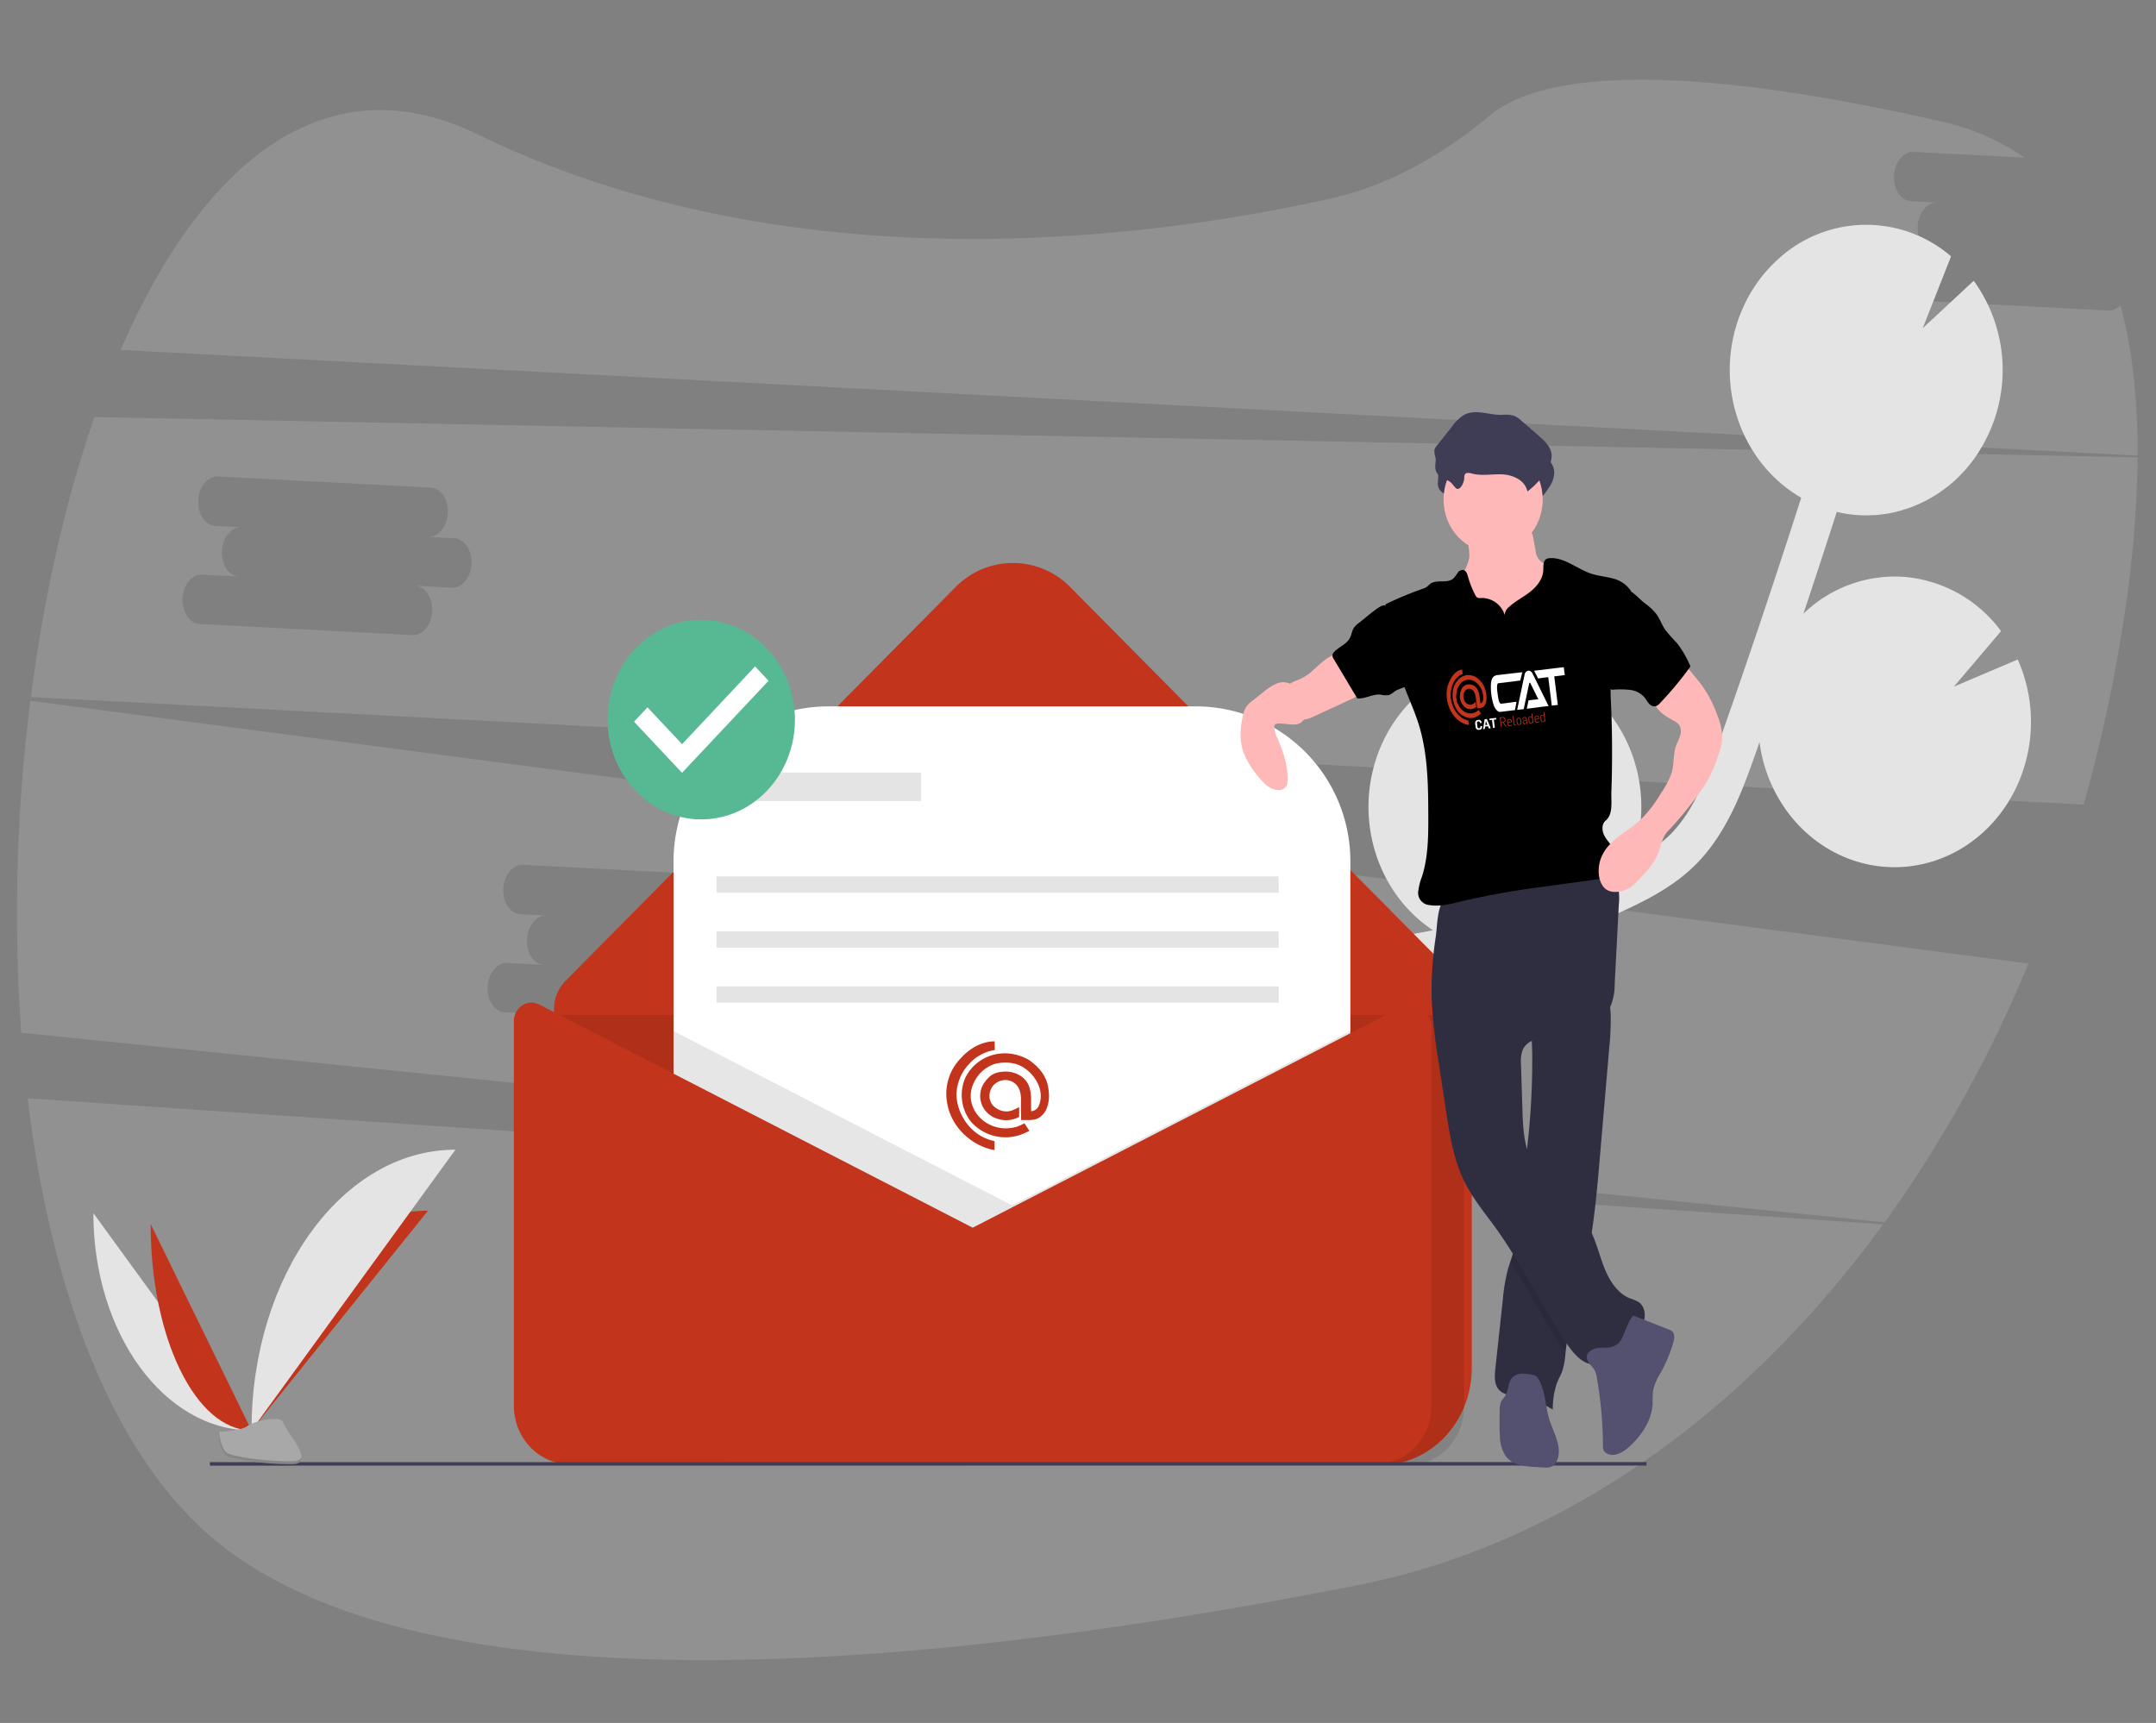 <svg xmlns="http://www.w3.org/2000/svg" width="621.38" height="496.598" viewBox="0 0 621.38 496.598">
  <rect x="0" y="0" width="621.38" height="496.598" fill="#808080" stroke="none"/>
  <g id="Group_1212" data-name="Group 1212" transform="translate(-6.525 -1.151)">
    <g id="Group_1108" data-name="Group 1108" transform="translate(-1.121 -126.358) rotate(3)">
      <path id="Path_2901" data-name="Path 2901" d="M32.936,247.669c9.564,54.843,29.811,102.25,61.81,125.23,66.5,47.755,216.468,23.127,328.4-5.174C479.7,353.473,531.036,314.1,568.887,255.947Z" transform="translate(5.895 194.971)" fill="#f0f0f0" opacity="0.15"/>
      <path id="Path_2902" data-name="Path 2902" d="M619.016,83.619H557.6c-2.932,0-5.308-3.188-5.308-7.121s2.377-7.121,5.308-7.121H568.22c-2.932,0-5.308-3.188-5.308-7.121s2.376-7.121,5.308-7.121h-7.581c-2.932,0-5.308-3.188-5.308-7.121s2.377-7.121,5.308-7.121h32.054a68.993,68.993,0,0,0-25-9.246c-87.4-15.063-118.606-5.1-129.613,5.174C424.5,49.457,409.346,58.755,393.154,63.234c-53.926,14.923-154.774,32.884-246.18-5.75-45.43-19.217-79.2,13.245-99.433,67.467H629.677c-.76-15.758-3.036-30.3-7.212-43.047A4.581,4.581,0,0,1,619.016,83.619Z" transform="translate(6.755 100.889)" fill="#f0f0f0" opacity="0.15"/>
      <path id="Path_2903" data-name="Path 2903" d="M28.087,167.1a485.628,485.628,0,0,0,2.38,95.68l539.19,26.453a367.3,367.3,0,0,0,37.464-76.647Zm213.256,68.258H230.727c2.932,0,5.308,3.188,5.308,7.122s-2.377,7.121-5.308,7.121H169.314c-2.932,0-5.308-3.188-5.308-7.121s2.377-7.122,5.308-7.122h10.617c-2.932,0-5.308-3.188-5.308-7.121s2.377-7.122,5.308-7.122H172.35c-2.932,0-5.308-3.188-5.308-7.121s2.377-7.122,5.308-7.122h61.413c2.932,0,5.308,3.188,5.308,7.122s-2.377,7.121-5.308,7.121h7.581c2.932,0,5.308,3.188,5.308,7.122s-2.377,7.121-5.308,7.121Z" transform="translate(5.532 161.088)" fill="#f0f0f0" opacity="0.15"/>
      <path id="Path_2904" data-name="Path 2904" d="M630.848,95.394,42.179,114.611C35.022,139.3,30.3,167.215,28.1,196.159H620.535a438.377,438.377,0,0,0,8.556-51.983A329.6,329.6,0,0,0,630.848,95.394ZM147.606,158.338H136.989c2.932,0,5.308,3.188,5.308,7.121s-2.377,7.121-5.308,7.121H75.577c-2.932,0-5.308-3.188-5.308-7.121s2.377-7.121,5.308-7.121H86.193c-2.932,0-5.308-3.188-5.308-7.122s2.377-7.121,5.308-7.121H78.612c-2.932,0-5.308-3.188-5.308-7.121s2.377-7.121,5.308-7.121h61.413c2.932,0,5.308,3.188,5.308,7.121s-2.377,7.121-5.308,7.121h7.581c2.932,0,5.308,3.188,5.308,7.121S150.538,158.338,147.606,158.338Z" transform="translate(5.61 130.932)" fill="#f0f0f0" opacity="0.15"/>
    </g>
    <g id="undraw_message_sent_1030" transform="translate(33.435 65.95)">
      <path id="Path_2872" data-name="Path 2872" d="M727.607,349.35l4.788-.882c.459-.086.915-.19,1.374-.279-15.61-10.321-22.425-30.784-16.412-49.277s23.251-30.081,41.511-27.906l-6.276,15.908,14.87-13.83a.641.641,0,0,1,.1.036c20.478,7.682,31.232,31.593,24.018,53.406-.248.754-.545,1.474-.829,2.2a46.926,46.926,0,0,0,11.509-8.211c6.649-6.786,10.291-16.15,14.362-27.688,8.065-22.862,15.83-46.056,23.285-69.3-16.985-9.79-24.773-31.277-18.37-50.685.4-1.209.862-2.373,1.353-3.516.123-.286.246-.57.374-.852.5-1.1,1.025-2.17,1.6-3.2.094-.169.2-.327.3-.494q.754-1.3,1.59-2.529c.208-.307.415-.613.629-.913.632-.88,1.286-1.737,1.976-2.554.23-.274.475-.529.712-.8q.8-.894,1.634-1.734c.295-.295.587-.592.889-.876.078-.073.15-.153.228-.225l.011.016a37.458,37.458,0,0,1,50.261-1.2l-8.167,20.7,14.7-13.665a43.834,43.834,0,0,1,1.453,49.314l.041.014c-.161.251-.343.481-.508.728q-.465.695-.952,1.365c-.418.573-.851,1.126-1.294,1.673-.334.412-.664.828-1.012,1.224-.509.58-1.042,1.129-1.579,1.675-.314.319-.613.653-.936.96q-1.267,1.206-2.623,2.289c-.317.253-.651.476-.975.718-.634.475-1.272.944-1.931,1.377-.408.269-.828.515-1.245.768-.6.366-1.212.721-1.833,1.053-.44.235-.883.458-1.331.676-.638.309-1.283.6-1.935.87-.438.183-.873.369-1.317.535-.732.275-1.475.513-2.222.742-.377.116-.748.248-1.129.351-1.121.3-2.255.564-3.4.762-.216.037-.435.052-.652.085-.951.147-1.906.266-2.87.339-.414.031-.831.036-1.246.053-.779.032-1.558.049-2.342.031-.457-.01-.914-.035-1.372-.063q-1.145-.069-2.291-.212c-.452-.056-.9-.111-1.355-.184-.819-.132-1.637-.305-2.455-.495-.054-.012-.108-.02-.161-.033q-4.72,14.71-9.614,29.356a37.8,37.8,0,0,1,29.494-10.588A38.645,38.645,0,0,1,897.5,261.978l-13.591,16.009,18.4-7.824a44.225,44.225,0,0,1,1.573,31.876,42.1,42.1,0,0,1-4.993,10.29c-9.3,14.016-25.7,20.561-41.358,16.511s-27.411-17.875-29.644-34.874c-.346.984-.68,1.98-1.026,2.963-3.592,10.178-8.061,22.845-17.036,32-6.084,6.207-13.569,10.145-20.75,13.475q-7.015,3.252-14.216,6.012a37.733,37.733,0,0,1-17.593,5.972,229.266,229.266,0,0,1-22.988,5.557l-4.828.886c-4.339.792-8.787,1.607-13.2,2.546.636.2,1.272.393,1.9.63,16.143,6.052,26.758,22.529,26.251,40.75l-30.265,9.895,27.386,4.632c-5.092,13.33-16.252,22.943-29.556,25.458A37.942,37.942,0,0,1,676,431.674q.417,1.488.837,2.972c.556,1.965,1.108,3.92,1.637,5.855,7.206,26.376,4.1,47.123-8.735,58.419l-6.967-8.983c12.5-11,8.619-33.652,5.2-46.181-.52-1.9-1.063-3.821-1.609-5.751-4.694-16.609-10.015-35.435-3.123-52.735C673.622,359.2,703.556,353.737,727.607,349.35Z" transform="translate(-347.689 -144.877)" fill="#e4e4e4"/>
      <path id="Path_2873" data-name="Path 2873" d="M572.5,570.9H360.45c-14.481,0-26.22-12.5-26.22-27.928V439.486a11.419,11.419,0,0,1,3.241-8.03L449.839,318a23.124,23.124,0,0,1,33.275,0L590.252,426.174a29.848,29.848,0,0,1,8.472,20.989v95.806c0,15.424-11.739,27.928-26.22,27.928Z" transform="translate(-201.457 -213.47)" fill="#c2341c"/>
      <path id="Path_2874" data-name="Path 2874" d="M240.954,387.992h262.29V500.84c0,9.314-7.088,16.864-15.832,16.864H256.786c-8.744,0-15.832-7.55-15.832-16.864V387.992Z" transform="translate(-108.181 -160.277)" opacity="0.1"/>
      <path id="Path_2875" data-name="Path 2875" d="M333.73,521.351" transform="translate(-201.232 -300.386)" fill="none" stroke="#3f3d56" stroke-width="1"/>
      <path id="Path_2900" data-name="Path 2900" d="M44.826,0H150.239a44.612,44.612,0,0,1,44.826,44.394V163.38a44.612,44.612,0,0,1-44.826,44.394H44.826A44.612,44.612,0,0,1,0,163.38V44.394A44.612,44.612,0,0,1,44.826,0Z" transform="translate(167.212 138.795)" fill="#fff"/>
      <path id="Path_2876" data-name="Path 2876" d="M498.519,395.942V510.13H303.454V395.942l97.532,50.212Z" transform="translate(-136.242 -163.561)" opacity="0.1"/>
      <path id="Path_2877" data-name="Path 2877" d="M465.977,591.693l-124.97-64.338a4.8,4.8,0,0,0-4.9.288,5.491,5.491,0,0,0-2.376,4.575v110.7c0,9.314,7.088,16.864,15.832,16.864H582.392c8.744,0,15.832-7.55,15.832-16.864v-108.8a6.7,6.7,0,0,0-2.9-5.583,5.862,5.862,0,0,0-5.981-.351Z" transform="translate(-212.545 -302.644)" fill="#c2341c"/>
      <rect id="Rectangle_1210" data-name="Rectangle 1210" width="54.552" height="8.217" transform="translate(184.019 157.87)" fill="#e4e4e4"/>
      <rect id="Rectangle_1211" data-name="Rectangle 1211" width="162.003" height="4.695" transform="translate(179.61 187.804)" fill="#e4e4e4"/>
      <rect id="Rectangle_1212" data-name="Rectangle 1212" width="162.003" height="4.695" transform="translate(179.61 203.651)" fill="#e4e4e4"/>
      <rect id="Rectangle_1213" data-name="Rectangle 1213" width="162.003" height="4.695" transform="translate(179.61 219.498)" fill="#e4e4e4"/>
      <line id="Line_61" data-name="Line 61" y1="0.035" x2="414.026" transform="translate(33.588 357.099)" fill="none" stroke="#3f3d56" stroke-width="1"/>
      <path id="Path_2878" data-name="Path 2878" d="M93.275,630.212c0,34.606,20.382,62.608,45.57,62.608" transform="translate(-93.275 -345.353)" fill="#e4e4e4"/>
      <path id="Path_2879" data-name="Path 2879" d="M175.975,692.326c0-34.995,22.745-63.312,50.853-63.312" transform="translate(-130.405 -344.858)" fill="#c2341c"/>
      <path id="Path_2880" data-name="Path 2880" d="M123.239,635.557c0,32.872,13,59.471,29.059,59.471" transform="translate(-106.728 -347.561)" fill="#c2341c"/>
      <path id="Path_2881" data-name="Path 2881" d="M175.975,679.949c0-44.715,26.29-80.9,58.778-80.9" transform="translate(-130.405 -332.481)" fill="#e4e4e4"/>
      <path id="Path_2882" data-name="Path 2882" d="M158.577,735.017s6.463-.212,8.41-1.689,9.941-3.241,10.424-.872,9.712,11.783,2.416,11.846-16.953-1.211-18.9-2.472S158.577,735.017,158.577,735.017Z" transform="translate(-122.594 -387.108)" fill="#a8a8a8"/>
      <path id="Path_2883" data-name="Path 2883" d="M179.958,746.089c-7.3.063-16.953-1.21-18.9-2.472-1.48-.96-2.07-4.407-2.268-6l-.216.009s.409,5.552,2.353,6.813,11.6,2.535,18.9,2.472c2.106-.018,2.834-.816,2.794-2C182.328,745.629,181.525,746.075,179.958,746.089Z" transform="translate(-122.594 -389.72)" opacity="0.2"/>
      <path id="Path_2884" data-name="Path 2884" d="M809.909,300.711c-.331,3.143-2.582,5.674-3.416,8.709-1.255,4.568.915,9.471,3.884,13.029a26.46,26.46,0,0,0,18.864,9.54,7.579,7.579,0,0,0,3.119-.362,6.678,6.678,0,0,0,2.373-1.727,16.64,16.64,0,0,0,3.914-9.04,51.242,51.242,0,0,0,.105-10.1,6.033,6.033,0,0,0-.35-2.038,5.169,5.169,0,0,0-1.231-1.612,28.833,28.833,0,0,0-5.284-4.089,4.481,4.481,0,0,1-2.9-3.965l-.584-3.169a6.494,6.494,0,0,0-.857-2.569c-1.031-1.482-3-1.683-4.734-1.756l-6.339-.265c-1.972-.082-4.571-.685-6.5-.272-1.8.385-1.2,2.15-.874,3.756A28.822,28.822,0,0,1,809.909,300.711Z" transform="translate(-413.326 -205.185)" fill="#ffb8b8"/>
      <path id="Path_2886" data-name="Path 2886" d="M859.3,537.691q-1.347,15.735-2.695,31.464c-.7,8.253-1.42,16.539-2.8,24.685-.476,2.807-1.034,5.6-1.7,8.369-1.842,7.687-4.514,15.2-5.375,23.081-.027.227-.05.459-.073.691a21.22,21.22,0,0,1-.921,5.122c-.431,1.2-1.093,2.3-1.56,3.489a23.574,23.574,0,0,0-1.166,7.581,29.442,29.442,0,0,0-10.565-3.846c-1.792-.285-3.788-.488-5.008-1.913-1.352-1.575-1.2-3.986-.975-6.1q1.068-9.857,2.132-19.7a54.431,54.431,0,0,1,1.347-8.369c.245-.913.54-1.812.839-2.711.413-1.237.83-2.474,1.143-3.745a47.8,47.8,0,0,0,.944-6.238c.73-6.61,1.61-13.205,2.381-19.81l.041-.348a215.594,215.594,0,0,0,1.783-30.155c-.036-1.493-.1-2.986-.186-4.484-.127-2.169-.313-3.319,1.375-4.677a31.058,31.058,0,0,1,6.45-3.527c1.148-.531,13.786-5.31,14.081-4.261a27.815,27.815,0,0,1,.925,6.871A81.373,81.373,0,0,1,859.3,537.691Z" transform="translate(-422.391 -300.709)" fill="#2f2e41"/>
      <path id="Path_2887" data-name="Path 2887" d="M857.45,627.1c-.476,2.807-1.034,5.6-1.7,8.369-1.842,7.687-4.513,15.2-5.375,23.081-.027.227-.05.459-.073.691-5.634-8.572-10.379-17.79-15.877-26.454.413-1.237.83-2.474,1.143-3.745a47.788,47.788,0,0,0,.944-6.238c.73-6.61,1.61-13.205,2.381-19.81l.041-.348a21.418,21.418,0,0,0,1.374,4.063c3.693,7.992,12.465,12.031,16.757,19.68Q857.266,626.743,857.45,627.1Z" transform="translate(-426.031 -333.966)" opacity="0.1"/>
      <path id="Path_2888" data-name="Path 2888" d="M793.225,497.206a158.022,158.022,0,0,0,2.111,19.092l1.984,13.061c1.085,7.149,2.216,14.443,5.392,20.846,2.376,4.79,5.8,8.877,8.9,13.174,7.613,10.564,13.332,22.53,20.55,33.4,2.1,3.161,5.1,6.578,8.678,5.919,2.35-.433,4.057-2.517,5.9-4.124,2.178-1.894,4.8-3.281,6.517-5.655s2.049-6.322-.272-8.012a11.832,11.832,0,0,0-2.657-1.158c-3.6-1.458-5.928-5.2-7.411-8.987s-2.38-7.856-4.355-11.376c-4.291-7.648-13.065-11.688-16.758-19.682-2.069-4.478-2.266-9.639-2.424-14.626l-.4-12.714a9.846,9.846,0,0,1,.452-4.108c1.413-3.384,5.678-3.7,9.132-4.129a29.892,29.892,0,0,0,11.192-3.761,11.956,11.956,0,0,0,5-4.728,16.1,16.1,0,0,0,1.219-6.406l1.2-23.042a15.33,15.33,0,0,0-.459-5.89c-1.647-4.666-7.179-6.191-11.855-5.969-8.7.414-16.733,4.4-24.937,7.093a60.3,60.3,0,0,1-6.181,1.717c-1.841.393-4.069.23-5.825.861-3.123,1.121-3.044,8.4-3.486,11.413A102.206,102.206,0,0,0,793.225,497.206Z" transform="translate(-407.522 -274.347)" fill="#2f2e41"/>
      <path id="Path_2889" data-name="Path 2889" d="M876.087,695.479a6.1,6.1,0,0,1,1.218,3.173,115.183,115.183,0,0,1,1.723,19.188,3.306,3.306,0,0,0,.324,1.739,2.079,2.079,0,0,0,.847.725c2.218,1.126,4.791-.443,6.639-2.167,3.425-3.2,6.324-7.486,6.518-12.332a30.452,30.452,0,0,1,.123-3.74,16.1,16.1,0,0,1,2.182-5.011,43.707,43.707,0,0,0,3.606-8.611c.337-1.129.561-2.55-.269-3.338a2.961,2.961,0,0,0-.987-.547L887.995,680.6c-.868-.343-3.028,5.567-3.371,6.213a4.65,4.65,0,0,1-3.355,2.843c-1.717.372-3.762-.162-5.364.751C873.194,691.946,874.552,693.831,876.087,695.479Z" transform="translate(-443.956 -366.159)" fill="#535070"/>
      <path id="Path_2890" data-name="Path 2890" d="M840.157,710.883a3.245,3.245,0,0,0-.762-1.03,3.309,3.309,0,0,0-1.538-.556c-1.907-.345-4.167-.572-5.484.938-1.234,1.416-1.022,3.721-2.053,5.31-.327.5-.769.917-1.052,1.449a5.771,5.771,0,0,0-.462,2.6c-.053,2.462-.107,4.929.053,7.386a10.813,10.813,0,0,0,1.669,5.83c1.94,2.589,5.439,2.961,8.545,3.129l2.516.136a4.625,4.625,0,0,0,2.062-.2,3.542,3.542,0,0,0,1.778-2.084c1.309-3.467-.764-7.2-2.042-10.682C841.918,719.107,842.182,714.665,840.157,710.883Z" transform="translate(-423.482 -377.915)" fill="#535070"/>
      <path id="Path_2891" data-name="Path 2891" d="M804.619,264.073a2.344,2.344,0,0,1,.141-1.033c.369-.694,1.331-.5,2.056-.31,2.919.784,5.994.074,9,.257s6.39,1.783,6.994,4.924a22.772,22.772,0,0,0,5.548-6.072,7.6,7.6,0,0,0,1.448-4.446c-.164-2.3-1.975-4.019-3.652-5.478l-5-4.347a7.5,7.5,0,0,0-2.239-1.516,10.489,10.489,0,0,0-3.633-.219c-3.64,0-7.52-1.762-10.757.01a11.91,11.91,0,0,0-3.351,3.246l-4.462,5.626A3.048,3.048,0,0,0,796,256a6.059,6.059,0,0,0,.32,2.054c.211,1.257-.3,2.6.093,3.805.649,2,2.933,2.287,4.329,3.436.521.428,1.336,1.879,1.956,1.861C803.816,267.129,804.59,265,804.619,264.073Z" transform="translate(-408.764 -186.256)" fill="#3f3d56"/>
      <ellipse id="Ellipse_556" data-name="Ellipse 556" cx="14.289" cy="15.22" rx="14.289" ry="15.22" transform="translate(389.137 63.962)" fill="#ffb8b8"/>
      <path id="Path_2892" data-name="Path 2892" d="M803.466,324.972a6.951,6.951,0,0,0-6.739-4.94,1.941,1.941,0,0,1-1.243-.167,1.812,1.812,0,0,1-.511-.68,27.557,27.557,0,0,1-2.083-5.246c-.228-.806-.54-1.755-1.3-1.965a1.719,1.719,0,0,0-1.663.771,15.517,15.517,0,0,1-1.189,1.591c-1.8,1.712-4.983.152-6.89,1.722-.312.257-.569.585-.9.818a4.052,4.052,0,0,1-1.049.479,97.007,97.007,0,0,0-10.814,4.512c1.269,8.139,2.569,16.42,5.543,24.038,1.416,3.625,3.019,7.176,4.153,10.912,2.511,8.278,2.623,17.135,2.651,25.834.019,5.954-.009,12.035-1.817,17.669a17.526,17.526,0,0,0-1.021,3.881,3.547,3.547,0,0,0,3.252,4.356c3.134.49,6.293-.4,9.378-1.16a244.194,244.194,0,0,1,25.123-4.372l14.106-1.951a7.793,7.793,0,0,0,2.918-.8c2.581-1.505,2.827-5.641,1.223-8.27-.768-1.26-1.853-2.294-2.5-3.63s-.7-3.2.411-4.13c2.261-1.882,1.587-5.375,1.695-8.43q.452-12.812-.122-25.634-.17-2.654-.079-5.316a49.843,49.843,0,0,1,1.556-8.871l4.287-17.977a8.765,8.765,0,0,0-5.295-3.623c-2.031-.543-4.146-.7-6.147-1.363-4.1-1.352-7.746-4.785-12.025-4.465a2.077,2.077,0,0,0-.932.242c-.965.582-.812,2.064-.874,3.244-.136,2.61-1.939,4.791-3.929,6.321s-4.263,2.645-6.092,4.389a2.958,2.958,0,0,0-1.081,2.215Z" transform="translate(-396.693 -212.481)"/>
      <path id="Path_2893" data-name="Path 2893" d="M722.542,361.623a16.514,16.514,0,0,1-3.006,1.647,9.638,9.638,0,0,0-2.879,1.488,4.763,4.763,0,0,0-1,1.318,6.19,6.19,0,0,0,.114,5.962,5.417,5.417,0,0,0,4.959,2.768,10.547,10.547,0,0,0,3.751-1.191l10.078-4.652c1.706-.787,3.548-1.71,4.355-3.494a.856.856,0,0,0,.1-.555.9.9,0,0,0-.414-.464,23.178,23.178,0,0,1-5.869-5.894c-.414-.6-.92-2.01-1.5-2.368C729.091,354.879,724.249,360.442,722.542,361.623Z" transform="translate(-372.387 -232.081)" fill="#ffb8b8"/>
      <path id="Path_2894" data-name="Path 2894" d="M904.656,359.084l3.716,4.521c.8.971,1.6,1.942,2.323,2.974a35.512,35.512,0,0,1,4.255,8.539,15.766,15.766,0,0,1,1.2,7.059,18.153,18.153,0,0,1-.929,3.59,46.353,46.353,0,0,1-2.525,6.477,37.2,37.2,0,0,1-2.841,4.535,104.228,104.228,0,0,1-9.419,11.476c-1.27,1.339-1.8,3.505-2.356,5.316-1.02,3.339-3.447,5.94-5.794,8.407a16.447,16.447,0,0,1-2.488,2.28,7.741,7.741,0,0,1-4.527,1.373,4.71,4.71,0,0,1-2.039-.45c-1.606-.812-2.422-2.791-2.589-4.676a10.521,10.521,0,0,1,.781-5c2.132-5.031,7.607-7.211,11.478-10.882a39.347,39.347,0,0,0,5.716-7.531,26.5,26.5,0,0,0,2.891-5.4c.864-2.456.528-5.365,1.283-7.862.319-1.055.887-2.008,1.23-3.055a3.772,3.772,0,0,0-.171-3.2,4.388,4.388,0,0,0-1.682-1.312c-2.472-1.337-5.241-3.057-5.714-5.967a6.708,6.708,0,0,1,1.107-4.557,18.527,18.527,0,0,1,3.118-3.48C901.756,361.248,903.574,360.1,904.656,359.084Z" transform="translate(-446.759 -233.359)" fill="#ffb8b8"/>
      <path id="Path_2895" data-name="Path 2895" d="M710.438,373.519a7.256,7.256,0,0,0-2.8-3.554,4.871,4.871,0,0,0-4.07-.018,15.156,15.156,0,0,0-3.572,2.3l-3.2,2.515a8.1,8.1,0,0,0-1.9,1.87,8.225,8.225,0,0,0-.99,2.894,22,22,0,0,0-.5,7.159c.508,3.847,2.686,7.206,5.082,10.134,1.5,1.83,3.347,3.676,5.625,3.755a2.537,2.537,0,0,0,2.486-1.332,3.511,3.511,0,0,0,.222-1.187c.246-4.291-1.195-8.482-2.875-12.391a8.334,8.334,0,0,1-.927-3.329.96.96,0,0,1,.137-.558.864.864,0,0,1,.547-.284c2.3-.485,6.262,1.419,7.875-1.3C712.615,378.426,711.181,375.118,710.438,373.519Z" transform="translate(-362.669 -237.665)" fill="#ffb8b8"/>
      <path id="Path_2896" data-name="Path 2896" d="M803.259,255.914a2.35,2.35,0,0,1,.141-1.033c.369-.694,1.331-.505,2.056-.31,2.919.784,5.994.074,9,.257s6.39,1.783,6.994,4.924A22.775,22.775,0,0,0,827,253.681a7.6,7.6,0,0,0,1.447-4.446c-.164-2.3-1.975-4.019-3.652-5.478l-5-4.347a7.493,7.493,0,0,0-2.239-1.516,10.49,10.49,0,0,0-3.633-.219c-3.64,0-7.52-1.762-10.757.011a11.913,11.913,0,0,0-3.351,3.246l-4.462,5.626a3.051,3.051,0,0,0-.713,1.288,6.059,6.059,0,0,0,.32,2.054c.211,1.257-.3,2.6.093,3.805.649,2,2.933,2.288,4.329,3.436.521.428,1.336,1.879,1.956,1.861C802.456,258.969,803.23,256.84,803.259,255.914Z" transform="translate(-408.154 -182.886)" fill="#3f3d56"/>
      <path id="Path_2897" data-name="Path 2897" d="M749,336.8a5.971,5.971,0,0,0-1.5,1.483c-.524.844-.63,1.909-1.08,2.8-.963,1.906-3.215,2.584-4.62,4.148a1.576,1.576,0,0,0-.444.811,1.885,1.885,0,0,0,.377,1.168l6.776,11.346c2.256.212,4.42-1.294,6.677-1.094a6.307,6.307,0,0,0,2.513.119,7.144,7.144,0,0,0,1.613-1.051c1.346-.907,3.14-1.013,4.269-2.209,1.084-1.148,1.223-2.945,1.209-4.573a19.532,19.532,0,0,0-.4-4.207c-1-4.355-4.125-7.7-6.085-11.555-.954-1.878-1.474-2.978-3.494-1.688S750.914,335.314,749,336.8Z" transform="translate(-384.247 -222.064)"/>
      <path id="Path_2898" data-name="Path 2898" d="M895.085,327.893a16.207,16.207,0,0,1,3.409,3.18c1.032,1.418,1.617,3.153,2.608,4.6a50.225,50.225,0,0,0,3.359,3.789,29.655,29.655,0,0,1,3.873,6.721,98.71,98.71,0,0,1-8.765,10.551,2.819,2.819,0,0,1-1.331.932,2.085,2.085,0,0,1-1.882-.817c-.488-.545-.834-1.218-1.3-1.784a6.548,6.548,0,0,0-4.143-2.134,26.706,26.706,0,0,0-4.694-.069,1.359,1.359,0,0,1-1.549-.848c-1.834-3.325-1.244-7.5-.6-11.294l1.485-8.707a20.546,20.546,0,0,1,1.236-4.839c.563-1.28,1.82-3.452,3.367-3.069S893.773,326.888,895.085,327.893Z" transform="translate(-448.037 -218.893)"/>
      <ellipse id="Ellipse_557" data-name="Ellipse 557" cx="22.592" cy="24.108" rx="22.592" ry="24.108" transform="translate(152.61 117.958)" fill="#fff"/>
      <path id="Path_2899" data-name="Path 2899" d="M389.231,338.851c-14.912,0-27,12.876-27,28.76s12.089,28.76,27,28.76,27-12.876,27-28.76C416.187,351.747,404.124,338.9,389.231,338.851Zm-5.543,44.094L369.85,368.205l3.881-4.134L383.7,374.69l21.042-22.413,3.881,4.134-24.936,26.534Z" transform="translate(-214.028 -225.001)" fill="#57b894"/>
      <g id="Component_49" data-name="Component 49" transform="translate(388.897 128.759) rotate(-7)">
        <g id="Group_683" data-name="Group 683" transform="translate(7.45 15.068)">
          <path id="Path_2413" data-name="Path 2413" d="M.061,2l0-1.1A.887.887,0,0,1,1.03.02a.814.814,0,0,1,.911.8v.187H1.457V.87a.387.387,0,0,0-.426-.4A.4.4,0,0,0,.6.912L.6,1.98a.409.409,0,0,0,.441.461.377.377,0,0,0,.416-.386V1.9h.485v.187a.8.8,0,0,1-.9.8A.87.87,0,0,1,.061,2Z" transform="translate(-0.058 -0.02)" fill="#fff"/>
          <path id="Path_2414" data-name="Path 2414" d="M.868.027h.654l.784,2.785H1.765l-.178-.667H.752l-.171.666h-.5Zm.6,1.693L1.174.57H1.162l-.3,1.149Z" transform="translate(1.988 0.018)" fill="#fff"/>
          <path id="Path_2415" data-name="Path 2415" d="M.728.483H.014V.033l1.962,0V.485h-.71l.005,2.331H.734L.729.483Z" transform="translate(4.217 0.019)" fill="#fff"/>
          <path id="Path_2416" data-name="Path 2416" d="M.078.014h.77A.715.715,0,0,1,1.621.8a.692.692,0,0,1-.607.775L1.708,2.8H1.46L.8,1.606H.3l0,1.189H.084ZM.792,1.423A.537.537,0,0,0,1.4.812.537.537,0,0,0,.815.207H.3l0,1.216Z" transform="translate(7.172 0.042)" fill="#c2341c"/>
          <path id="Path_2417" data-name="Path 2417" d="M.042,1.369V.753A.655.655,0,0,1,.708.013c.395,0,.621.262.622.691v.374l-1.075,0v.3a.448.448,0,0,0,.5.515.892.892,0,0,0,.473-.147l.076.148a.886.886,0,0,1-.574.186A.631.631,0,0,1,.042,1.369ZM1.13.915V.681c0-.242-.107-.5-.445-.5a.446.446,0,0,0-.431.5V.913H1.13Z" transform="translate(9.192 0.808)" fill="#c2341c"/>
          <path id="Path_2418" data-name="Path 2418" d="M.073,2.407.068,0h.21L.283,2.38a.2.2,0,0,0,.23.23,1.149,1.149,0,0,0,.169-.015V2.77a.643.643,0,0,1-.233.039A.357.357,0,0,1,.073,2.407Z" transform="translate(10.934 0.058)" fill="#c2341c"/>
          <path id="Path_2419" data-name="Path 2419" d="M.042,1.373V.722A.634.634,0,0,1,.693.013a.627.627,0,0,1,.659.7v.647A.627.627,0,0,1,.7,2.079.628.628,0,0,1,.042,1.373Zm1.1-.01,0-.663c0-.281-.129-.511-.452-.511S.25.429.251.718v.647c0,.328.133.53.456.531S1.144,1.659,1.143,1.363Z" transform="translate(11.899 0.813)" fill="#c2341c"/>
          <path id="Path_2420" data-name="Path 2420" d="M.046,1.514A.617.617,0,0,1,.721.9h.391V.533c0-.25-.159-.355-.4-.355C.509.178.295.278.3.5V.626H.108V.5C.107.177.392.014.741.014c.323,0,.583.153.583.5l0,1.01c0,.144.016.4.02.507h-.2l-.016-.328H1.128a.6.6,0,0,1-.563.369A.512.512,0,0,1,.046,1.514Zm1.067-.127V1.052H.759c-.226,0-.5.077-.5.432A.373.373,0,0,0,.629,1.9.494.494,0,0,0,1.113,1.387Z" transform="translate(13.601 0.814)" fill="#c2341c"/>
          <path id="Path_2421" data-name="Path 2421" d="M.069,2.292l0-.9A.56.56,0,0,1,.63.784a.526.526,0,0,1,.5.352h0l0-1.111H1.35l.006,2.78H1.168l-.008-.37H1.149a.6.6,0,0,1-.555.416A.509.509,0,0,1,.069,2.292Zm1.074-.255V1.55a.567.567,0,0,0-.479-.6c-.207,0-.387.112-.386.448l0,.862c0,.246.11.41.377.41S1.144,2.427,1.143,2.037Z" transform="translate(15.335 0.046)" fill="#c2341c"/>
          <path id="Path_2422" data-name="Path 2422" d="M.042,1.369V.753A.655.655,0,0,1,.708.013c.395,0,.621.262.622.691v.374l-1.075,0v.3a.448.448,0,0,0,.5.515.892.892,0,0,0,.473-.147l.076.148a.886.886,0,0,1-.574.186A.631.631,0,0,1,.042,1.369ZM1.13.915V.681c0-.242-.107-.5-.445-.5a.446.446,0,0,0-.431.5V.913H1.13Z" transform="translate(17.146 0.82)" fill="#c2341c"/>
          <path id="Path_2423" data-name="Path 2423" d="M.069,2.292l0-.9A.56.56,0,0,1,.629.784a.526.526,0,0,1,.5.352h0l0-1.111h.214l.006,2.78H1.168l-.008-.37H1.148a.6.6,0,0,1-.555.416A.509.509,0,0,1,.069,2.292Zm1.074-.255V1.55a.567.567,0,0,0-.479-.6c-.207,0-.387.112-.386.448l0,.862c0,.246.11.41.377.41C.908,2.668,1.144,2.427,1.143,2.037Z" transform="translate(18.816 0.052)" fill="#c2341c"/>
        </g>
        <g id="layer1" transform="translate(0.243 0.106)">
          <path id="path3003-4" d="M5.617.106C3.846.1,2.5,1.654,1.945,2.469A8.979,8.979,0,0,0,.243,8.06c.128,4.732,3.02,7.62,5.362,8.133l0-1.334c-2.747-.738-4.235-4.22-4.232-6.984a8.091,8.091,0,0,1,1.48-4.539A4.7,4.7,0,0,1,5.633,1.381ZM6.836,1.871a3.976,3.976,0,0,0-1.614.321A5.6,5.6,0,0,0,2.339,5.535a8.186,8.186,0,0,0,.623,6.427c1.511,2.189,3.7,2.867,5.51,1.967a8.251,8.251,0,0,0,1-.581l-.543-1.12a7,7,0,0,1-.891.52C4.7,13.982,1.907,9.806,3.339,6.124A4.583,4.583,0,0,1,5.555,3.478a3.245,3.245,0,0,1,3.309.534A5.583,5.583,0,0,1,10.512,9.66a1.044,1.044,0,0,1-.841.778c0-.458-.014-1.132-.012-1.681a7.14,7.14,0,0,0-.182-1.835A2.784,2.784,0,0,0,6.809,4.577,2.356,2.356,0,0,0,4.563,6.045a4.193,4.193,0,0,0,.717,5.124,2.478,2.478,0,0,0,2.075.548A2.651,2.651,0,0,0,8,11.484c.184-.1.427-.233.339-.239l0-1.424a5.608,5.608,0,0,1-.723.463,1.743,1.743,0,0,1-.44.163A1.606,1.606,0,0,1,5.809,10c-1.375-1.1-.832-4.093.991-4.18A1.8,1.8,0,0,1,8.393,7.351a5.657,5.657,0,0,1,.15,1.443c-.007.916,0,2.2,0,2.2l.017.75h.431s.257.011.57,0a2.49,2.49,0,0,0,.506-.086,1.264,1.264,0,0,0,.563-.331,2.9,2.9,0,0,0,.72-1.136,6.718,6.718,0,0,0,.279-2.606,6.541,6.541,0,0,0-2.178-4.7A4.468,4.468,0,0,0,6.836,1.871Z" transform="translate(-0.243 -0.106)" fill="#c2341c"/>
          <path id="path4227-4" d="M11.56.218a1.351,1.351,0,0,0-1.193,1.044C9.794,2.917,9.644,3.294,9.053,5.08c-.4,1.2-.616,1.781-1.125,3.279-.154.455-.916,2.67-.916,2.67l1.908.014c.458-1.354.5-1.456.65-1.939.382-.978.609-1.773,1.025-2.938.33-.923.5-1.461.639-1.846.153-.428.162-.621.345-.63.129-.006.264.527.614,1.487.207.567.58,1.645.714,2.026.127.36.205.667.306.883a4.29,4.29,0,0,1,.22.582c.024.1-.328.04-.772.044-.842.007-2.055-.007-2.055-.007l-.8,2.328c2.319.053,4.023-.072,6.327.023C15.089,8,13.128,2.42,13.033,2.135s-.229-.634-.289-.824C12.511.575,12.036.218,11.56.218ZM2.391.379a2.354,2.354,0,0,0-.809.229C.937.989.4,1.736.205,4.5A16.907,16.907,0,0,0,.5,9c.277,1.037.944,1.994,1.518,2.009l4.36.007.744-2.34s-2.991.039-4.419.032c-.849,0-.689-2.52-.724-4,0,0,.067-1.977.567-1.964,1.583.042,6.385,0,6.385,0L9.816.437,2.391.379ZM13.254.43c0,.06.872,2.337.846,2.343.939.008,1.92-.046,2.955,0l.017,8.253,1.749.011-.016-8.285h3.051c.014-1.114-.011-1.684-.005-2.3C18.91.437,16.357.437,13.254.43Z" transform="translate(12.69 2.441)" fill="#fff"/>
        </g>
      </g>
      <g id="Component_76" data-name="Component 76" transform="translate(245.586 235.241)">
        <g id="layer1-2" data-name="layer1" transform="translate(0.243 0.106)">
          <path id="path3003-4-2" data-name="path3003-4" d="M14.179.106C9.586.1,6.088,3.122,4.657,4.71A14.747,14.747,0,0,0,.243,15.6c.333,9.219,7.832,14.846,13.9,15.847l-.008-2.6C7.016,27.414,3.157,20.63,3.164,15.244A13.509,13.509,0,0,1,7,6.4a12.645,12.645,0,0,1,7.219-3.81Zm3.16,3.44a13.32,13.32,0,0,0-4.186.626,12.518,12.518,0,0,0-7.474,6.513A12.475,12.475,0,0,0,7.3,23.208,13.236,13.236,0,0,0,21.584,27.04a23.778,23.778,0,0,0,2.6-1.132l-1.407-2.181A20.116,20.116,0,0,1,20.47,24.74c-8.666,2.4-15.911-5.734-12.2-12.908a10.035,10.035,0,0,1,5.747-5.156c1.1-.395,5.42-1.155,8.581,1.041,3.108,1.928,6.2,6.6,4.274,11a2.555,2.555,0,0,1-2.18,1.516c.008-.892-.036-2.206-.032-3.275a10.628,10.628,0,0,0-.472-3.575c-1.006-3.217-4.234-4.606-6.919-4.569-3.247.068-4.462,1.116-5.826,2.86A6.774,6.774,0,0,0,13.3,21.66a8.048,8.048,0,0,0,5.381,1.068,8.451,8.451,0,0,0,1.684-.453c.477-.2,1.108-.454.88-.465l-.008-2.775a15.815,15.815,0,0,1-1.874.9,5.554,5.554,0,0,1-1.141.318,5.1,5.1,0,0,1-3.548-.863c-3.567-2.149-2.156-7.975,2.57-8.145a4.346,4.346,0,0,1,4.132,2.975,8.428,8.428,0,0,1,.389,2.812c-.018,1.786,0,4.278,0,4.278l.043,1.462h1.118s.667.022,1.479,0a8.428,8.428,0,0,0,1.312-.167,3.655,3.655,0,0,0,1.459-.645,5.813,5.813,0,0,0,1.867-2.213,10.06,10.06,0,0,0,.724-5.077c-.3-4.283-2.569-6.959-5.648-9.164a14.042,14.042,0,0,0-6.78-1.961Z" transform="translate(-0.243 -0.106)" fill="#c2341c"/>
        </g>
      </g>
    </g>
  </g>
</svg>
